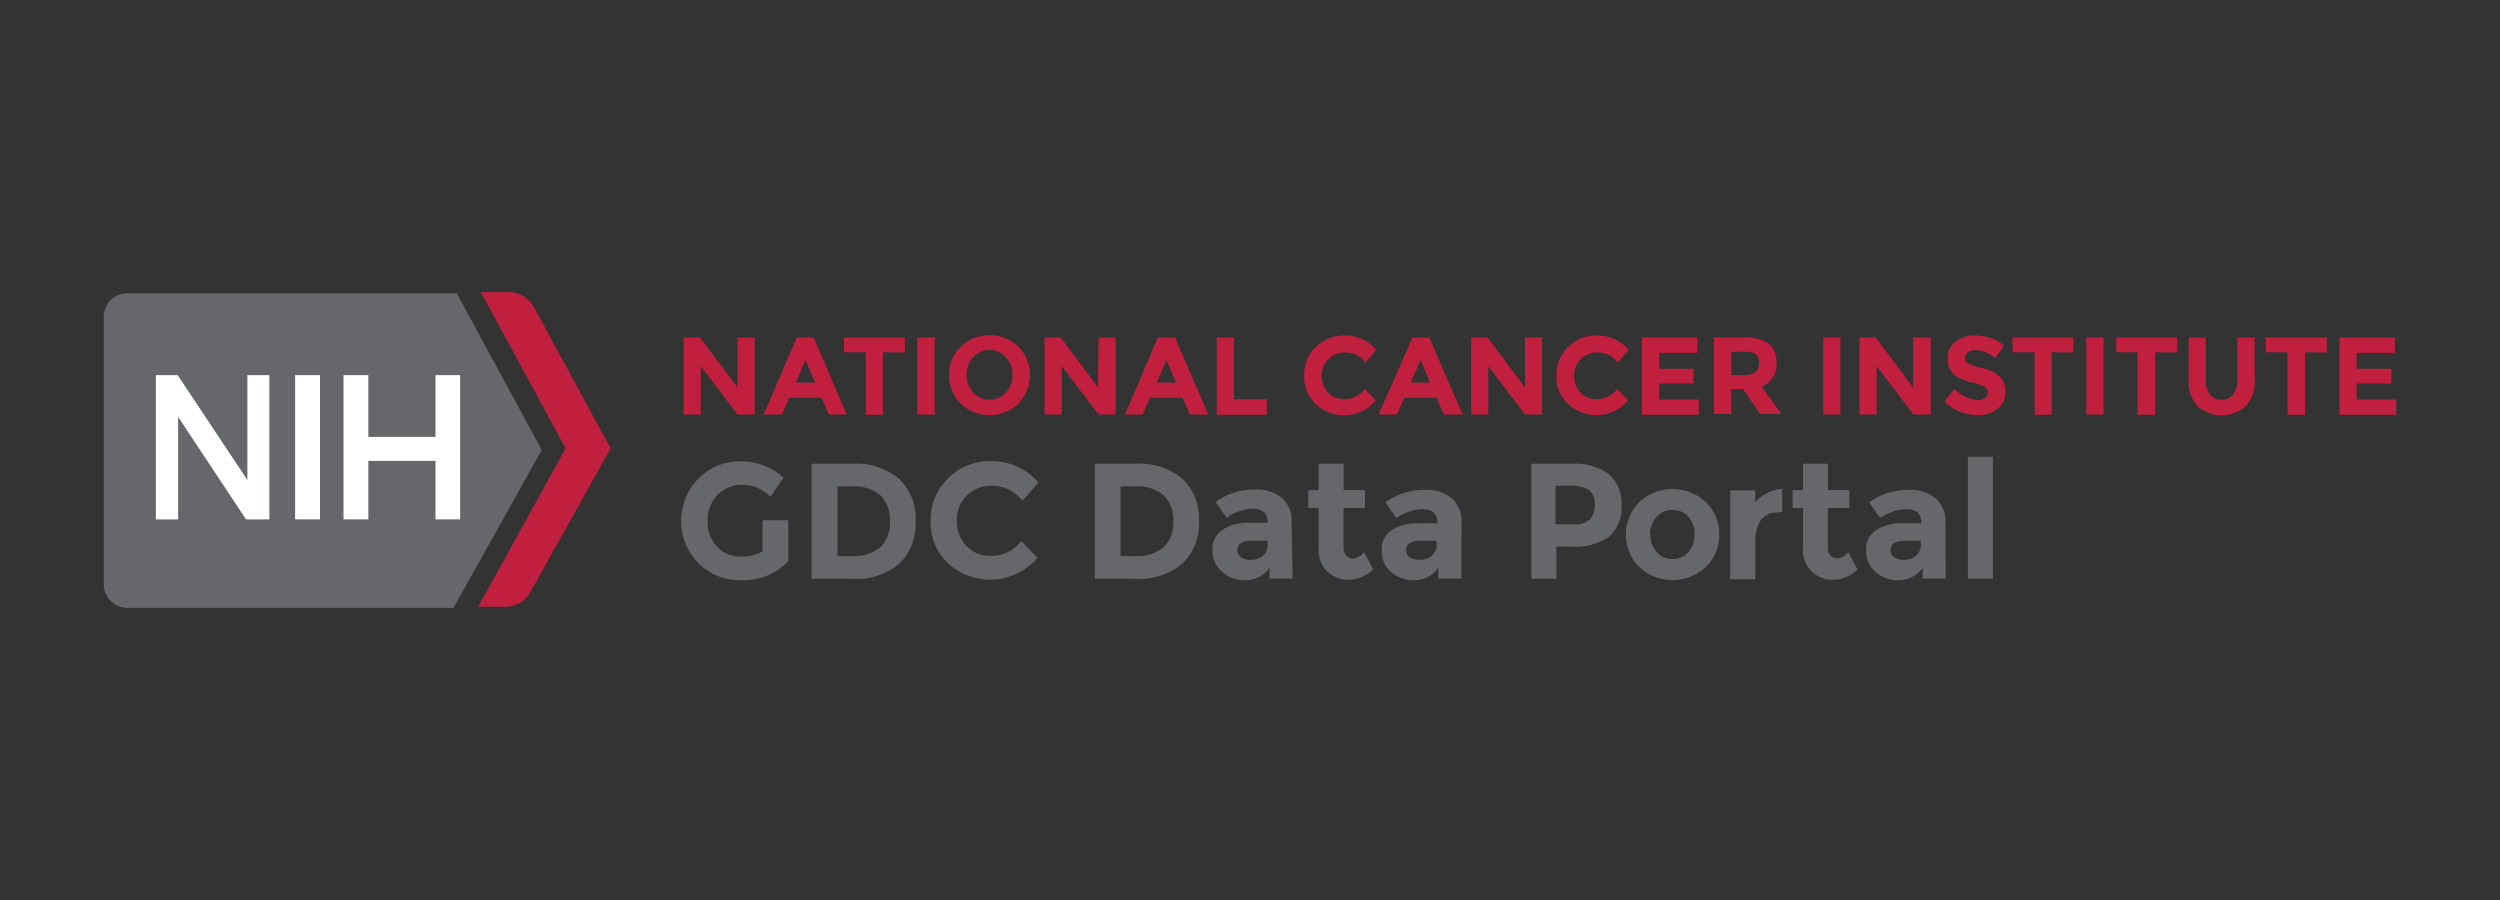 <svg id="Layer_2" data-name="Layer 2" xmlns="http://www.w3.org/2000/svg" viewBox="0 0 200 72"><rect x="0" y="0" width="200" height="72" fill="#333333" stroke="none"/><defs><style>.cls-1{fill:#c01f3e;}.cls-2{fill:#66676b;}.cls-3{fill:#fff;}</style></defs><title>logo-NHI-GDC-DataPortal-nav</title><path class="cls-1" d="M59,27h1.37v6.16H59l-2.94-3.87v3.87H54.69V27H56l3,4Z"/><path class="cls-1" d="M66.3,33.16l-.58-1.34H63.13l-.58,1.34H61.09L63.75,27h1.34l2.65,6.16Zm-1.86-4.35-.78,1.8h1.55Z"/><path class="cls-1" d="M70.63,28.18v5H69.26v-5H67.52V27h4.87v1.2Z"/><path class="cls-1" d="M73.39,27h1.38v6.16H73.39Z"/><path class="cls-1" d="M81.47,32.3a3.37,3.37,0,0,1-4.61,0A3.09,3.09,0,0,1,75.93,30a3,3,0,0,1,.93-2.27,3.35,3.35,0,0,1,4.61,0,3.24,3.24,0,0,1,0,4.54ZM81,30a2,2,0,0,0-.52-1.41A1.7,1.7,0,0,0,79.16,28a1.68,1.68,0,0,0-1.3.58A2,2,0,0,0,77.33,30a2,2,0,0,0,.53,1.4,1.68,1.68,0,0,0,1.3.58,1.7,1.7,0,0,0,1.31-.58A2,2,0,0,0,81,30Z"/><path class="cls-1" d="M87.88,27h1.37v6.16H87.88l-2.94-3.87v3.87H83.56V27h1.29l3,4Z"/><path class="cls-1" d="M95.18,33.16l-.58-1.34H92l-.58,1.34H90L92.63,27H94l2.66,6.16Zm-1.87-4.35-.77,1.8h1.55Z"/><path class="cls-1" d="M97.34,33.16V27h1.38v4.94h2.62v1.24h-4Z"/><path class="cls-1" d="M107.53,31.93a2,2,0,0,0,1.66-.81l.88.91a3.25,3.25,0,0,1-2.49,1.18,3.21,3.21,0,0,1-2.34-.9,3,3,0,0,1-.91-2.27,3.11,3.11,0,0,1,.93-2.28,3.16,3.16,0,0,1,2.31-.92A3.21,3.21,0,0,1,110.1,28l-.86,1a2,2,0,0,0-1.62-.81,1.89,1.89,0,0,0-1.32.51,1.76,1.76,0,0,0-.55,1.37,1.84,1.84,0,0,0,.53,1.38A1.64,1.64,0,0,0,107.53,31.93Z"/><path class="cls-1" d="M115.5,33.16l-.58-1.34h-2.58l-.58,1.34h-1.47L113,27h1.34L117,33.16Zm-1.86-4.35-.78,1.8h1.55Z"/><path class="cls-1" d="M122,27h1.37v6.16H122l-2.94-3.87v3.87h-1.37V27H119l3,4Z"/><path class="cls-1" d="M127.72,31.93a2,2,0,0,0,1.65-.81l.88.91a3.33,3.33,0,0,1-4.82.28,3,3,0,0,1-.92-2.27,3.08,3.08,0,0,1,.94-2.28,3.14,3.14,0,0,1,2.3-.92A3.26,3.26,0,0,1,130.29,28l-.87,1a2,2,0,0,0-1.62-.81,1.91,1.91,0,0,0-1.32.51,1.75,1.75,0,0,0-.54,1.37,1.8,1.8,0,0,0,.53,1.38A1.64,1.64,0,0,0,127.72,31.93Z"/><path class="cls-1" d="M135.79,27v1.23h-3.06v1.27h2.76v1.18h-2.76v1.28h3.17v1.22h-4.54V27h4.43Z"/><path class="cls-1" d="M142.11,29a1.83,1.83,0,0,1-1.18,1.92l1.57,2.2h-1.69l-1.37-2h-.95v2h-1.38V27h2.34a3.37,3.37,0,0,1,2.06.49A1.86,1.86,0,0,1,142.11,29Zm-1.65.74a.93.93,0,0,0,.26-.72.82.82,0,0,0-.26-.69,1.79,1.79,0,0,0-.94-.19h-1V30h1A1.45,1.45,0,0,0,140.46,29.76Z"/><path class="cls-1" d="M145.86,27h1.37v6.16h-1.37Z"/><path class="cls-1" d="M153.07,27h1.38v6.16h-1.38l-2.94-3.87v3.87h-1.37V27h1.29l3,4Z"/><path class="cls-1" d="M157.4,28.21a.54.54,0,0,0,.06.87,4.29,4.29,0,0,0,1.12.36,3,3,0,0,1,1.36.66,1.62,1.62,0,0,1,.49,1.26,1.65,1.65,0,0,1-.62,1.34,2.45,2.45,0,0,1-1.63.51,3.84,3.84,0,0,1-2.64-1.09l.82-1a3,3,0,0,0,1.85.88,1,1,0,0,0,.6-.16.55.55,0,0,0,.21-.44.47.47,0,0,0-.23-.44,3.48,3.48,0,0,0-.91-.34,3.74,3.74,0,0,1-1.57-.66,1.61,1.61,0,0,1-.49-1.29,1.59,1.59,0,0,1,.63-1.35,2.53,2.53,0,0,1,1.57-.48,3.79,3.79,0,0,1,1.23.21,3.19,3.19,0,0,1,1.07.6l-.7,1A2.74,2.74,0,0,0,158,28,1,1,0,0,0,157.4,28.21Z"/><path class="cls-1" d="M164.14,28.18v5h-1.37v-5H161V27h4.87v1.2Z"/><path class="cls-1" d="M166.91,27h1.37v6.16h-1.37Z"/><path class="cls-1" d="M172.41,28.18v5H171v-5H169.3V27h4.87v1.2Z"/><path class="cls-1" d="M176.8,31.56a1.13,1.13,0,0,0,.93.42,1.09,1.09,0,0,0,.91-.42A1.9,1.9,0,0,0,179,30.4V27h1.37v3.45a2.75,2.75,0,0,1-.74,2.06,2.87,2.87,0,0,1-3.8,0,2.75,2.75,0,0,1-.74-2.06V27h1.37V30.4A1.79,1.79,0,0,0,176.8,31.56Z"/><path class="cls-1" d="M184.4,28.18v5H183v-5h-1.74V27h4.88v1.2Z"/><path class="cls-1" d="M191.59,27v1.23h-3.06v1.27h2.77v1.18h-2.77v1.28h3.17v1.22h-4.54V27h4.43Z"/><path class="cls-2" d="M61,41.62h2.06v3.26a4.79,4.79,0,0,1-3.78,1.53,4.64,4.64,0,0,1-3.4-1.34,4.84,4.84,0,0,1,0-6.79,4.62,4.62,0,0,1,3.37-1.37,5,5,0,0,1,3.44,1.3l-1.06,1.53A4.13,4.13,0,0,0,60.55,39a3,3,0,0,0-1.13-.21,2.69,2.69,0,0,0-2,.79,2.85,2.85,0,0,0-.81,2.1,2.82,2.82,0,0,0,.77,2.07,2.45,2.45,0,0,0,1.83.78A3.55,3.55,0,0,0,61,44.12v-2.5Z"/><path class="cls-2" d="M71.93,38.31a4.32,4.32,0,0,1,1.32,3.35A4.52,4.52,0,0,1,72,45.05a5.36,5.36,0,0,1-3.91,1.25H64.93V37.1h3.24A5.35,5.35,0,0,1,71.93,38.31Zm-1.49,5.46a2.68,2.68,0,0,0,.75-2.06,2.72,2.72,0,0,0-.75-2.08,3.25,3.25,0,0,0-2.33-.72H67v5.58h1.3A3.2,3.2,0,0,0,70.44,43.77Z"/><path class="cls-2" d="M79.24,44.47a3,3,0,0,0,2.46-1.19L83,44.63a5,5,0,0,1-7.18.42,4.49,4.49,0,0,1-1.37-3.37,4.62,4.62,0,0,1,1.4-3.42,4.75,4.75,0,0,1,3.44-1.37,4.87,4.87,0,0,1,3.78,1.72l-1.27,1.45a3.07,3.07,0,0,0-2.43-1.2,2.78,2.78,0,0,0-2,.76,2.67,2.67,0,0,0-.82,2,2.79,2.79,0,0,0,.77,2.06A2.54,2.54,0,0,0,79.24,44.47Z"/><path class="cls-2" d="M94.6,38.31a4.32,4.32,0,0,1,1.32,3.35,4.48,4.48,0,0,1-1.29,3.39,5.33,5.33,0,0,1-3.9,1.25H87.59V37.1h3.24A5.32,5.32,0,0,1,94.6,38.31Zm-1.5,5.46a2.68,2.68,0,0,0,.76-2.06,2.73,2.73,0,0,0-.76-2.08,3.23,3.23,0,0,0-2.32-.72H89.64v5.58h1.3A3.17,3.17,0,0,0,93.1,43.77Z"/><path class="cls-2" d="M103.41,46.29h-1.84v-.87a2.36,2.36,0,0,1-1.89,1,2.76,2.76,0,0,1-1.88-.65A2.18,2.18,0,0,1,97,44a1.82,1.82,0,0,1,.8-1.62,3.8,3.8,0,0,1,2.14-.55h1.48v0c0-.76-.4-1.13-1.2-1.13a3.27,3.27,0,0,0-1.09.21,3.35,3.35,0,0,0-1,.51l-.88-1.26a5.29,5.29,0,0,1,3.18-1,3.15,3.15,0,0,1,2.09.65,2.41,2.41,0,0,1,.81,2Zm-2-2.7v-.33h-1.24c-.79,0-1.18.25-1.18.74a.65.65,0,0,0,.29.58,1.33,1.33,0,0,0,.81.21,1.5,1.5,0,0,0,.93-.32A1.17,1.17,0,0,0,101.43,43.59Z"/><path class="cls-2" d="M107.48,40.64V43.8a.9.9,0,0,0,.21.64.62.62,0,0,0,.49.23,1.13,1.13,0,0,0,.94-.5l.73,1.38a2.84,2.84,0,0,1-1.93.84,2.45,2.45,0,0,1-1.73-.67,2.38,2.38,0,0,1-.7-1.83V40.64h-.83V39.21h.83V37.1h2v2.11h1.71v1.43Z"/><path class="cls-2" d="M116.91,46.29h-1.85v-.87a2.34,2.34,0,0,1-1.88,1,2.74,2.74,0,0,1-1.88-.65,2.18,2.18,0,0,1-.76-1.74,1.81,1.81,0,0,1,.79-1.62,3.86,3.86,0,0,1,2.15-.55H115v0c0-.76-.41-1.13-1.2-1.13a3.27,3.27,0,0,0-1.09.21,3.41,3.41,0,0,0-1,.51l-.88-1.26a5.35,5.35,0,0,1,3.19-1,3.17,3.17,0,0,1,2.09.65,2.41,2.41,0,0,1,.81,2Zm-2-2.7v-.33h-1.23c-.79,0-1.18.25-1.18.74a.66.66,0,0,0,.28.58,1.35,1.35,0,0,0,.81.21,1.5,1.5,0,0,0,.93-.32A1.14,1.14,0,0,0,114.94,43.59Z"/><path class="cls-2" d="M128.72,37.93a3.09,3.09,0,0,1,1,2.51,3.05,3.05,0,0,1-1,2.5,4.81,4.81,0,0,1-3,.79h-1.21V46.3h-2V37.1h3.24A4.68,4.68,0,0,1,128.72,37.93Zm-1.51,3.6a1.8,1.8,0,0,0,.37-1.21,1.28,1.28,0,0,0-.48-1.13,2.67,2.67,0,0,0-1.5-.33h-1.16v3.08h1.38A1.71,1.71,0,0,0,127.21,41.53Z"/><path class="cls-2" d="M137.54,42.77a3.52,3.52,0,0,1-1.06,2.58,3.91,3.91,0,0,1-5.35,0,3.68,3.68,0,0,1,0-5.17,3.91,3.91,0,0,1,5.35,0A3.49,3.49,0,0,1,137.54,42.77Zm-5.5,0a1.92,1.92,0,0,0,.5,1.4,1.61,1.61,0,0,0,1.26.55,1.63,1.63,0,0,0,1.27-.55,2,2,0,0,0,.49-1.4,2,2,0,0,0-.49-1.43,1.62,1.62,0,0,0-1.27-.54,1.6,1.6,0,0,0-1.26.54A2,2,0,0,0,132,42.77Z"/><path class="cls-2" d="M142.18,41a1.54,1.54,0,0,0-1.32.62,2.93,2.93,0,0,0-.44,1.65v3.07h-2V39.23h2v.93a3.44,3.44,0,0,1,1-.74,2.83,2.83,0,0,1,1.16-.31l0,1.84Z"/><path class="cls-2" d="M146.23,40.64V43.8a.9.9,0,0,0,.21.64.62.62,0,0,0,.49.23,1.1,1.1,0,0,0,.93-.5l.74,1.38a2.84,2.84,0,0,1-1.93.84,2.45,2.45,0,0,1-1.73-.67,2.38,2.38,0,0,1-.7-1.83V40.64h-.83V39.21h.83V37.1h2v2.11h1.71v1.43Z"/><path class="cls-2" d="M155.66,46.29h-1.85v-.87a2.34,2.34,0,0,1-1.88,1,2.74,2.74,0,0,1-1.88-.65,2.18,2.18,0,0,1-.76-1.74,1.81,1.81,0,0,1,.79-1.62,3.86,3.86,0,0,1,2.15-.55h1.48v0c0-.76-.41-1.13-1.2-1.13a3.27,3.27,0,0,0-1.09.21,3.41,3.41,0,0,0-1,.51l-.88-1.26a5.32,5.32,0,0,1,3.19-1,3.17,3.17,0,0,1,2.09.65,2.41,2.41,0,0,1,.81,2Zm-2-2.7v-.33h-1.23c-.79,0-1.18.25-1.18.74a.66.66,0,0,0,.28.58,1.37,1.37,0,0,0,.81.21,1.5,1.5,0,0,0,.93-.32A1.14,1.14,0,0,0,153.67,43.59Z"/><path class="cls-2" d="M159.43,46.29h-2V36.54h2Z"/><path class="cls-1" d="M40.64,23.37H38.46l6.79,12.5-7,12.67h2.18a2.26,2.26,0,0,0,2-1.18l6.42-11.49-6.14-11.3A2.29,2.29,0,0,0,40.64,23.37Z"/><path class="cls-2" d="M36.54,23.46H10.2a1.89,1.89,0,0,0-1.9,1.9V46.73a1.89,1.89,0,0,0,1.9,1.9H36.28L43.34,36Z"/><polygon class="cls-3" points="19.79 38.4 14.21 30.01 12.47 30.01 12.47 41.55 14.25 41.55 14.25 33.35 19.67 41.53 19.69 41.55 21.55 41.55 21.55 30.01 19.79 30.01 19.79 38.4"/><rect class="cls-3" x="23.61" y="30.01" width="1.99" height="11.54"/><polygon class="cls-3" points="34.84 30.01 34.84 34.95 29.47 34.95 29.47 30.01 27.48 30.01 27.48 41.55 29.47 41.55 29.47 36.87 34.84 36.87 34.84 41.55 36.81 41.55 36.81 30.01 34.84 30.01"/></svg>